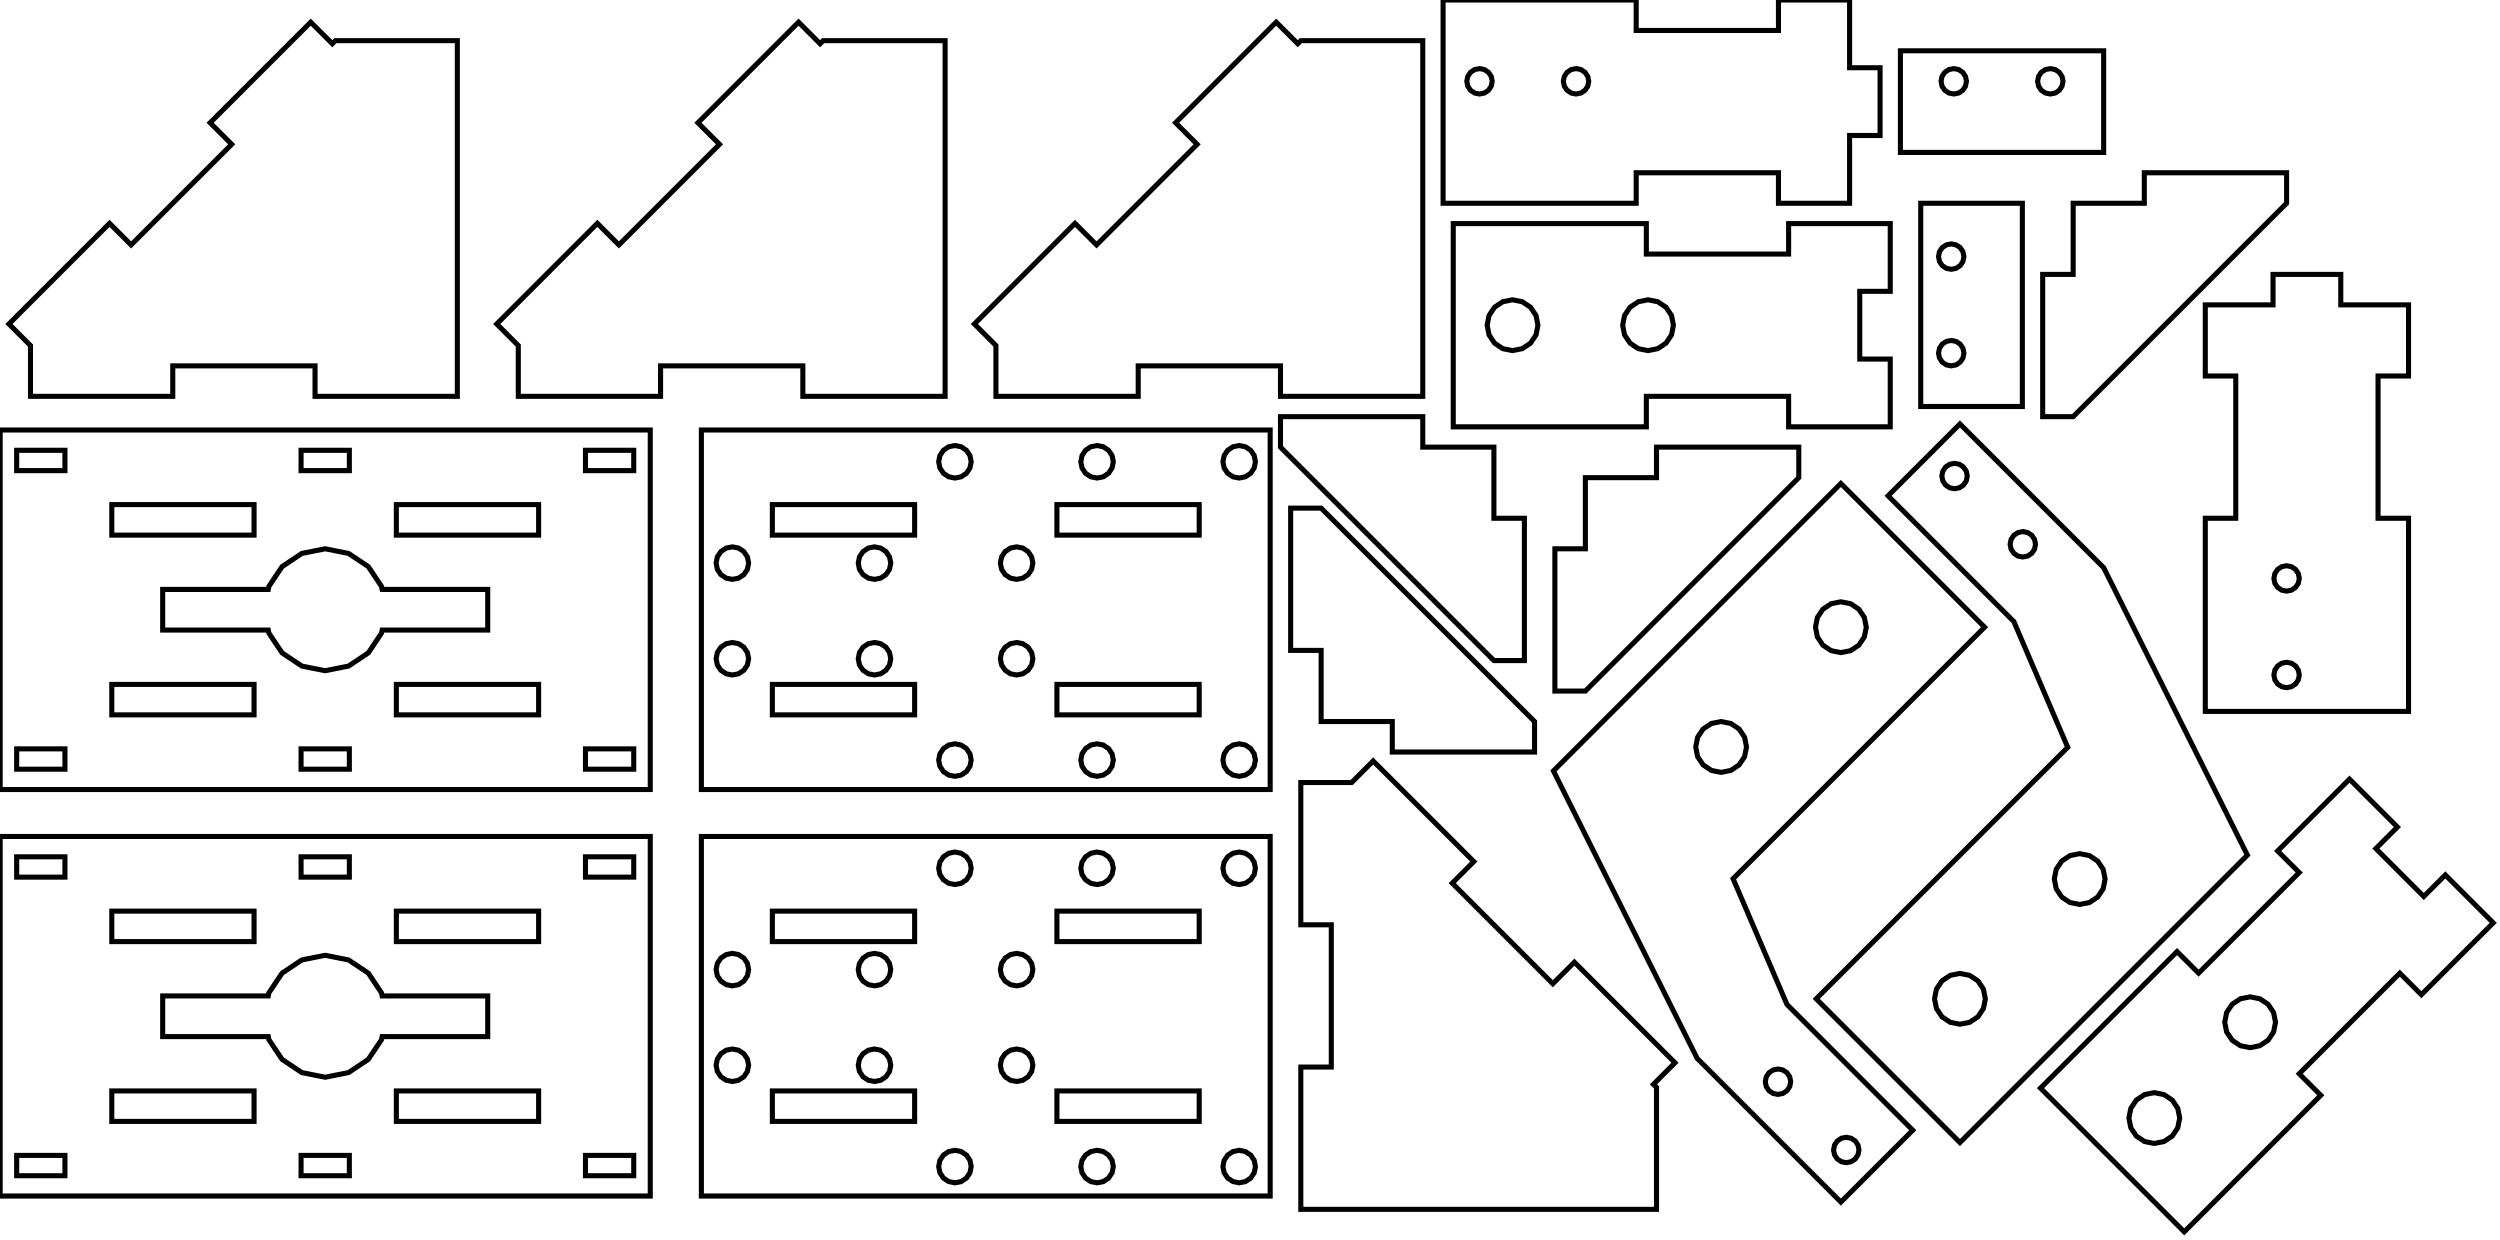 <?xml version="1.0" standalone="no"?>
<!DOCTYPE svg PUBLIC "-//W3C//DTD SVG 1.1//EN" "http://www.w3.org/Graphics/SVG/1.1/DTD/svg11.dtd">
<svg width="246" height="122" viewBox="28 -140 246 122" xmlns="http://www.w3.org/2000/svg" version="1.1">
<title>OpenSCAD Model</title>
<path d="
M 189,-123 L 203,-123 L 203,-120 L 210,-120 L 210,-126.667 L 213,-126.667
 L 213,-133.333 L 210,-133.333 L 210,-140 L 203,-140 L 203,-137 L 189,-137
 L 189,-140 L 170,-140 L 170,-120 L 189,-120 z
M 173.105,-130.845 L 172.699,-131.116 L 172.428,-131.522 L 172.333,-132 L 172.428,-132.478 L 172.699,-132.884
 L 173.105,-133.155 L 173.583,-133.25 L 174.062,-133.155 L 174.467,-132.884 L 174.738,-132.478 L 174.833,-132
 L 174.738,-131.522 L 174.467,-131.116 L 174.062,-130.845 L 173.583,-130.75 z
M 182.605,-130.845 L 182.199,-131.116 L 181.928,-131.522 L 181.833,-132 L 181.928,-132.478 L 182.199,-132.884
 L 182.605,-133.155 L 183.083,-133.25 L 183.562,-133.155 L 183.967,-132.884 L 184.238,-132.478 L 184.333,-132
 L 184.238,-131.522 L 183.967,-131.116 L 183.562,-130.845 L 183.083,-130.75 z
M 93,-104 L 107,-104 L 107,-101 L 121,-101 L 121,-136 L 109,-136
 L 108.698,-135.698 L 106.577,-137.82 L 96.678,-127.92 L 98.799,-125.799 L 88.9,-115.9 L 86.778,-118.021
 L 76.879,-108.121 L 79,-106 L 79,-101 L 93,-101 z
M 45,-104 L 59,-104 L 59,-101 L 73,-101 L 73,-136 L 61,-136
 L 60.699,-135.698 L 58.577,-137.82 L 48.678,-127.92 L 50.799,-125.799 L 40.9,-115.9 L 38.778,-118.021
 L 28.879,-108.121 L 31,-106 L 31,-101 L 45,-101 z
M 140,-104 L 154,-104 L 154,-101 L 168,-101 L 168,-136 L 156,-136
 L 155.698,-135.698 L 153.577,-137.82 L 143.678,-127.92 L 145.799,-125.799 L 135.899,-115.9 L 133.778,-118.021
 L 123.879,-108.121 L 126,-106 L 126,-101 L 140,-101 z
M 235,-135 L 215,-135 L 215,-125 L 235,-125 z
M 229.272,-130.845 L 228.866,-131.116 L 228.595,-131.522 L 228.5,-132 L 228.595,-132.478 L 228.866,-132.884
 L 229.272,-133.155 L 229.75,-133.25 L 230.228,-133.155 L 230.634,-132.884 L 230.905,-132.478 L 231,-132
 L 230.905,-131.522 L 230.634,-131.116 L 230.228,-130.845 L 229.75,-130.75 z
M 219.772,-130.845 L 219.366,-131.116 L 219.095,-131.522 L 219,-132 L 219.095,-132.478 L 219.366,-132.884
 L 219.772,-133.155 L 220.25,-133.25 L 220.728,-133.155 L 221.134,-132.884 L 221.405,-132.478 L 221.5,-132
 L 221.405,-131.522 L 221.134,-131.116 L 220.728,-130.845 L 220.25,-130.75 z
M 253,-120 L 253,-123 L 239,-123 L 239,-120 L 232,-120 L 232,-113
 L 229,-113 L 229,-99 L 232,-99 z
M 227,-120 L 217,-120 L 217,-100 L 227,-100 z
M 219.522,-113.595 L 219.116,-113.866 L 218.845,-114.272 L 218.75,-114.75 L 218.845,-115.228 L 219.116,-115.634
 L 219.522,-115.905 L 220,-116 L 220.478,-115.905 L 220.884,-115.634 L 221.155,-115.228 L 221.25,-114.75
 L 221.155,-114.272 L 220.884,-113.866 L 220.478,-113.595 L 220,-113.5 z
M 219.522,-104.095 L 219.116,-104.366 L 218.845,-104.772 L 218.75,-105.25 L 218.845,-105.728 L 219.116,-106.134
 L 219.522,-106.405 L 220,-106.5 L 220.478,-106.405 L 220.884,-106.134 L 221.155,-105.728 L 221.25,-105.25
 L 221.155,-104.772 L 220.884,-104.366 L 220.478,-104.095 L 220,-104 z
M 190,-101 L 204,-101 L 204,-98 L 214,-98 L 214,-104.667 L 211,-104.667
 L 211,-111.333 L 214,-111.333 L 214,-118 L 204,-118 L 204,-115 L 190,-115
 L 190,-118 L 171,-118 L 171,-98 L 190,-98 z
M 189.21,-105.69 L 188.399,-106.232 L 187.857,-107.043 L 187.667,-108 L 187.857,-108.957 L 188.399,-109.768
 L 189.21,-110.31 L 190.167,-110.5 L 191.123,-110.31 L 191.934,-109.768 L 192.476,-108.957 L 192.667,-108
 L 192.476,-107.043 L 191.934,-106.232 L 191.123,-105.69 L 190.167,-105.5 z
M 175.877,-105.69 L 175.066,-106.232 L 174.524,-107.043 L 174.333,-108 L 174.524,-108.957 L 175.066,-109.768
 L 175.877,-110.31 L 176.833,-110.5 L 177.79,-110.31 L 178.601,-109.768 L 179.143,-108.957 L 179.333,-108
 L 179.143,-107.043 L 178.601,-106.232 L 177.79,-105.69 L 176.833,-105.5 z
M 265,-89 L 262,-89 L 262,-103 L 265,-103 L 265,-110 L 258.333,-110
 L 258.333,-113 L 251.667,-113 L 251.667,-110 L 245,-110 L 245,-103 L 248,-103
 L 248,-89 L 245,-89 L 245,-70 L 265,-70 z
M 252.522,-81.928 L 252.116,-82.199 L 251.845,-82.605 L 251.75,-83.083 L 251.845,-83.562 L 252.116,-83.967
 L 252.522,-84.238 L 253,-84.333 L 253.478,-84.238 L 253.884,-83.967 L 254.155,-83.562 L 254.25,-83.083
 L 254.155,-82.605 L 253.884,-82.199 L 253.478,-81.928 L 253,-81.833 z
M 252.522,-72.428 L 252.116,-72.7 L 251.845,-73.105 L 251.75,-73.583 L 251.845,-74.062 L 252.116,-74.467
 L 252.522,-74.738 L 253,-74.833 L 253.478,-74.738 L 253.884,-74.467 L 254.155,-74.062 L 254.25,-73.583
 L 254.155,-73.105 L 253.884,-72.7 L 253.478,-72.428 L 253,-72.333 z
M 178,-89 L 175,-89 L 175,-96 L 168,-96 L 168,-99 L 154,-99
 L 154,-96 L 175,-75 L 178,-75 z
M 249.142,-55.858 L 235,-84.142 L 220.858,-98.284 L 213.787,-91.213 L 226.161,-78.839 L 231.464,-66.465
 L 206.716,-41.716 L 220.858,-27.574 z
M 219.849,-92.003 L 219.444,-92.274 L 219.173,-92.679 L 219.078,-93.158 L 219.173,-93.636 L 219.444,-94.042
 L 219.849,-94.313 L 220.328,-94.408 L 220.806,-94.313 L 221.211,-94.042 L 221.482,-93.636 L 221.578,-93.158
 L 221.482,-92.679 L 221.211,-92.274 L 220.806,-92.003 L 220.328,-91.908 z
M 226.567,-85.285 L 226.161,-85.556 L 225.89,-85.962 L 225.795,-86.44 L 225.89,-86.919 L 226.161,-87.324
 L 226.567,-87.595 L 227.045,-87.69 L 227.523,-87.595 L 227.929,-87.324 L 228.2,-86.919 L 228.295,-86.44
 L 228.2,-85.962 L 227.929,-85.556 L 227.523,-85.285 L 227.045,-85.19 z
M 231.686,-51.191 L 230.875,-51.733 L 230.333,-52.544 L 230.143,-53.501 L 230.333,-54.458 L 230.875,-55.269
 L 231.686,-55.81 L 232.643,-56.001 L 233.6,-55.81 L 234.411,-55.269 L 234.953,-54.458 L 235.143,-53.501
 L 234.953,-52.544 L 234.411,-51.733 L 233.6,-51.191 L 232.643,-51.001 z
M 219.901,-39.406 L 219.09,-39.948 L 218.548,-40.759 L 218.358,-41.716 L 218.548,-42.672 L 219.09,-43.483
 L 219.901,-44.025 L 220.858,-44.216 L 221.815,-44.025 L 222.626,-43.483 L 223.168,-42.672 L 223.358,-41.716
 L 223.168,-40.759 L 222.626,-39.948 L 221.815,-39.406 L 220.858,-39.216 z
M 91.985,-97.69 L 28.015,-97.69 L 28.015,-62.31 L 91.985,-62.31 z
M 57.625,-93.69 L 57.625,-95.69 L 62.375,-95.69 L 62.375,-93.69 z
M 29.64,-93.69 L 29.64,-95.69 L 34.39,-95.69 L 34.39,-93.69 z
M 85.61,-93.69 L 85.61,-95.69 L 90.36,-95.69 L 90.36,-93.69 z
M 67,-87.345 L 67,-90.345 L 81,-90.345 L 81,-87.345 z
M 39,-87.345 L 39,-90.345 L 53,-90.345 L 53,-87.345 z
M 57.704,-74.457 L 55.757,-75.757 L 54.457,-77.704 L 54.398,-78 L 44.008,-78 L 44.008,-82
 L 54.398,-82 L 54.457,-82.296 L 55.757,-84.243 L 57.704,-85.543 L 60,-86 L 62.296,-85.543
 L 64.243,-84.243 L 65.543,-82.296 L 65.602,-82 L 75.993,-82 L 75.993,-78 L 65.602,-78
 L 65.543,-77.704 L 64.243,-75.757 L 62.296,-74.457 L 60,-74 z
M 67,-69.655 L 67,-72.655 L 81,-72.655 L 81,-69.655 z
M 39,-69.655 L 39,-72.655 L 53,-72.655 L 53,-69.655 z
M 29.64,-64.31 L 29.64,-66.31 L 34.39,-66.31 L 34.39,-64.31 z
M 85.61,-64.31 L 85.61,-66.31 L 90.36,-66.31 L 90.36,-64.31 z
M 57.625,-64.31 L 57.625,-66.31 L 62.375,-66.31 L 62.375,-64.31 z
M 152.985,-97.69 L 97.015,-97.69 L 97.015,-62.31 L 152.985,-62.31 z
M 121.353,-93.082 L 120.834,-93.429 L 120.487,-93.948 L 120.365,-94.56 L 120.487,-95.172 L 120.834,-95.691
 L 121.353,-96.038 L 121.965,-96.16 L 122.577,-96.038 L 123.096,-95.691 L 123.443,-95.172 L 123.565,-94.56
 L 123.443,-93.948 L 123.096,-93.429 L 122.577,-93.082 L 121.965,-92.96 z
M 135.338,-93.082 L 134.819,-93.429 L 134.472,-93.948 L 134.35,-94.56 L 134.472,-95.172 L 134.819,-95.691
 L 135.338,-96.038 L 135.95,-96.16 L 136.562,-96.038 L 137.081,-95.691 L 137.428,-95.172 L 137.55,-94.56
 L 137.428,-93.948 L 137.081,-93.429 L 136.562,-93.082 L 135.95,-92.96 z
M 149.323,-93.082 L 148.804,-93.429 L 148.457,-93.948 L 148.335,-94.56 L 148.457,-95.172 L 148.804,-95.691
 L 149.323,-96.038 L 149.935,-96.16 L 150.547,-96.038 L 151.066,-95.691 L 151.413,-95.172 L 151.535,-94.56
 L 151.413,-93.948 L 151.066,-93.429 L 150.547,-93.082 L 149.935,-92.96 z
M 104,-87.345 L 104,-90.345 L 118,-90.345 L 118,-87.345 z
M 132,-87.345 L 132,-90.345 L 146,-90.345 L 146,-87.345 z
M 127.423,-83.112 L 126.904,-83.459 L 126.557,-83.978 L 126.435,-84.59 L 126.557,-85.202 L 126.904,-85.721
 L 127.423,-86.068 L 128.035,-86.19 L 128.647,-86.068 L 129.166,-85.721 L 129.513,-85.202 L 129.635,-84.59
 L 129.513,-83.978 L 129.166,-83.459 L 128.647,-83.112 L 128.035,-82.99 z
M 113.438,-83.112 L 112.919,-83.459 L 112.572,-83.978 L 112.45,-84.59 L 112.572,-85.202 L 112.919,-85.721
 L 113.438,-86.068 L 114.05,-86.19 L 114.662,-86.068 L 115.181,-85.721 L 115.528,-85.202 L 115.65,-84.59
 L 115.528,-83.978 L 115.181,-83.459 L 114.662,-83.112 L 114.05,-82.99 z
M 99.453,-83.112 L 98.934,-83.459 L 98.587,-83.978 L 98.465,-84.59 L 98.587,-85.202 L 98.934,-85.721
 L 99.453,-86.068 L 100.065,-86.19 L 100.677,-86.068 L 101.196,-85.721 L 101.543,-85.202 L 101.665,-84.59
 L 101.543,-83.978 L 101.196,-83.459 L 100.677,-83.112 L 100.065,-82.99 z
M 127.423,-73.702 L 126.904,-74.049 L 126.557,-74.568 L 126.435,-75.18 L 126.557,-75.792 L 126.904,-76.311
 L 127.423,-76.658 L 128.035,-76.78 L 128.647,-76.658 L 129.166,-76.311 L 129.513,-75.792 L 129.635,-75.18
 L 129.513,-74.568 L 129.166,-74.049 L 128.647,-73.702 L 128.035,-73.58 z
M 99.453,-73.702 L 98.934,-74.049 L 98.587,-74.568 L 98.465,-75.18 L 98.587,-75.792 L 98.934,-76.311
 L 99.453,-76.658 L 100.065,-76.78 L 100.677,-76.658 L 101.196,-76.311 L 101.543,-75.792 L 101.665,-75.18
 L 101.543,-74.568 L 101.196,-74.049 L 100.677,-73.702 L 100.065,-73.58 z
M 113.438,-73.702 L 112.919,-74.049 L 112.572,-74.568 L 112.45,-75.18 L 112.572,-75.792 L 112.919,-76.311
 L 113.438,-76.658 L 114.05,-76.78 L 114.662,-76.658 L 115.181,-76.311 L 115.528,-75.792 L 115.65,-75.18
 L 115.528,-74.568 L 115.181,-74.049 L 114.662,-73.702 L 114.05,-73.58 z
M 104,-69.655 L 104,-72.655 L 118,-72.655 L 118,-69.655 z
M 132,-69.655 L 132,-72.655 L 146,-72.655 L 146,-69.655 z
M 135.338,-63.732 L 134.819,-64.079 L 134.472,-64.598 L 134.35,-65.21 L 134.472,-65.822 L 134.819,-66.341
 L 135.338,-66.688 L 135.95,-66.81 L 136.562,-66.688 L 137.081,-66.341 L 137.428,-65.822 L 137.55,-65.21
 L 137.428,-64.598 L 137.081,-64.079 L 136.562,-63.732 L 135.95,-63.61 z
M 121.353,-63.732 L 120.834,-64.079 L 120.487,-64.598 L 120.365,-65.21 L 120.487,-65.822 L 120.834,-66.341
 L 121.353,-66.688 L 121.965,-66.81 L 122.577,-66.688 L 123.096,-66.341 L 123.443,-65.822 L 123.565,-65.21
 L 123.443,-64.598 L 123.096,-64.079 L 122.577,-63.732 L 121.965,-63.61 z
M 149.323,-63.732 L 148.804,-64.079 L 148.457,-64.598 L 148.335,-65.21 L 148.457,-65.822 L 148.804,-66.341
 L 149.323,-66.688 L 149.935,-66.81 L 150.547,-66.688 L 151.066,-66.341 L 151.413,-65.822 L 151.535,-65.21
 L 151.413,-64.598 L 151.066,-64.079 L 150.547,-63.732 L 149.935,-63.61 z
M 205,-93 L 205,-96 L 191,-96 L 191,-93 L 184,-93 L 184,-86
 L 181,-86 L 181,-72 L 184,-72 z
M 216.213,-28.787 L 203.839,-41.161 L 198.536,-53.535 L 223.284,-78.284 L 209.142,-92.426 L 180.858,-64.142
 L 195,-35.858 L 209.142,-21.716 z
M 208.185,-75.975 L 207.374,-76.516 L 206.832,-77.328 L 206.642,-78.284 L 206.832,-79.241 L 207.374,-80.052
 L 208.185,-80.594 L 209.142,-80.784 L 210.099,-80.594 L 210.91,-80.052 L 211.452,-79.241 L 211.642,-78.284
 L 211.452,-77.328 L 210.91,-76.516 L 210.099,-75.975 L 209.142,-75.784 z
M 196.4,-64.189 L 195.589,-64.731 L 195.047,-65.542 L 194.857,-66.499 L 195.047,-67.456 L 195.589,-68.267
 L 196.4,-68.809 L 197.357,-68.999 L 198.314,-68.809 L 199.125,-68.267 L 199.667,-67.456 L 199.857,-66.499
 L 199.667,-65.542 L 199.125,-64.731 L 198.314,-64.189 L 197.357,-63.999 z
M 202.477,-32.405 L 202.071,-32.676 L 201.8,-33.081 L 201.705,-33.56 L 201.8,-34.038 L 202.071,-34.444
 L 202.477,-34.715 L 202.955,-34.81 L 203.433,-34.715 L 203.839,-34.444 L 204.11,-34.038 L 204.205,-33.56
 L 204.11,-33.081 L 203.839,-32.676 L 203.433,-32.405 L 202.955,-32.31 z
M 209.194,-25.687 L 208.789,-25.958 L 208.518,-26.364 L 208.422,-26.842 L 208.518,-27.321 L 208.789,-27.726
 L 209.194,-27.997 L 209.672,-28.092 L 210.151,-27.997 L 210.556,-27.726 L 210.827,-27.321 L 210.922,-26.842
 L 210.827,-26.364 L 210.556,-25.958 L 210.151,-25.687 L 209.672,-25.592 z
M 179,-69 L 158,-90 L 155,-90 L 155,-76 L 158,-76 L 158,-69
 L 165,-69 L 165,-66 L 179,-66 z
M 191,-21 L 191,-33 L 190.698,-33.301 L 192.82,-35.423 L 182.92,-45.322 L 180.799,-43.201
 L 170.9,-53.1 L 173.021,-55.222 L 163.121,-65.121 L 161,-63 L 156,-63 L 156,-49
 L 159,-49 L 159,-35 L 156,-35 L 156,-21 z
M 256.364,-32.222 L 254.243,-34.343 L 264.142,-44.243 L 266.263,-42.121 L 273.335,-49.192 L 268.62,-53.906
 L 266.499,-51.785 L 261.785,-56.499 L 263.906,-58.62 L 259.192,-63.334 L 252.121,-56.263 L 254.243,-54.142
 L 244.343,-44.243 L 242.222,-46.364 L 228.787,-32.929 L 242.929,-18.787 z
M 248.454,-37.101 L 247.643,-37.643 L 247.101,-38.454 L 246.911,-39.411 L 247.101,-40.367 L 247.643,-41.178
 L 248.454,-41.72 L 249.411,-41.911 L 250.367,-41.72 L 251.178,-41.178 L 251.72,-40.367 L 251.911,-39.411
 L 251.72,-38.454 L 251.179,-37.643 L 250.367,-37.101 L 249.411,-36.911 z
M 239.026,-27.673 L 238.215,-28.215 L 237.673,-29.026 L 237.483,-29.983 L 237.673,-30.939 L 238.215,-31.75
 L 239.026,-32.292 L 239.983,-32.483 L 240.939,-32.292 L 241.75,-31.75 L 242.292,-30.939 L 242.483,-29.983
 L 242.292,-29.026 L 241.75,-28.215 L 240.939,-27.673 L 239.983,-27.483 z
M 91.985,-57.69 L 28.015,-57.69 L 28.015,-22.31 L 91.985,-22.31 z
M 29.64,-53.69 L 29.64,-55.69 L 34.39,-55.69 L 34.39,-53.69 z
M 85.61,-53.69 L 85.61,-55.69 L 90.36,-55.69 L 90.36,-53.69 z
M 57.625,-53.69 L 57.625,-55.69 L 62.375,-55.69 L 62.375,-53.69 z
M 39,-47.345 L 39,-50.345 L 53,-50.345 L 53,-47.345 z
M 67,-47.345 L 67,-50.345 L 81,-50.345 L 81,-47.345 z
M 57.704,-34.457 L 55.757,-35.757 L 54.457,-37.704 L 54.398,-38 L 44.008,-38 L 44.008,-42
 L 54.398,-42 L 54.457,-42.296 L 55.757,-44.243 L 57.704,-45.543 L 60,-46 L 62.296,-45.543
 L 64.243,-44.243 L 65.543,-42.296 L 65.602,-42 L 75.993,-42 L 75.993,-38 L 65.602,-38
 L 65.543,-37.704 L 64.243,-35.757 L 62.296,-34.457 L 60,-34 z
M 39,-29.655 L 39,-32.655 L 53,-32.655 L 53,-29.655 z
M 67,-29.655 L 67,-32.655 L 81,-32.655 L 81,-29.655 z
M 29.64,-24.31 L 29.64,-26.31 L 34.39,-26.31 L 34.39,-24.31 z
M 85.61,-24.31 L 85.61,-26.31 L 90.36,-26.31 L 90.36,-24.31 z
M 57.625,-24.31 L 57.625,-26.31 L 62.375,-26.31 L 62.375,-24.31 z
M 152.985,-57.69 L 97.015,-57.69 L 97.015,-22.31 L 152.985,-22.31 z
M 135.338,-53.082 L 134.819,-53.429 L 134.472,-53.948 L 134.35,-54.56 L 134.472,-55.172 L 134.819,-55.691
 L 135.338,-56.038 L 135.95,-56.16 L 136.562,-56.038 L 137.081,-55.691 L 137.428,-55.172 L 137.55,-54.56
 L 137.428,-53.948 L 137.081,-53.429 L 136.562,-53.082 L 135.95,-52.96 z
M 149.323,-53.082 L 148.804,-53.429 L 148.457,-53.948 L 148.335,-54.56 L 148.457,-55.172 L 148.804,-55.691
 L 149.323,-56.038 L 149.935,-56.16 L 150.547,-56.038 L 151.066,-55.691 L 151.413,-55.172 L 151.535,-54.56
 L 151.413,-53.948 L 151.066,-53.429 L 150.547,-53.082 L 149.935,-52.96 z
M 121.353,-53.082 L 120.834,-53.429 L 120.487,-53.948 L 120.365,-54.56 L 120.487,-55.172 L 120.834,-55.691
 L 121.353,-56.038 L 121.965,-56.16 L 122.577,-56.038 L 123.096,-55.691 L 123.443,-55.172 L 123.565,-54.56
 L 123.443,-53.948 L 123.096,-53.429 L 122.577,-53.082 L 121.965,-52.96 z
M 132,-47.345 L 132,-50.345 L 146,-50.345 L 146,-47.345 z
M 104,-47.345 L 104,-50.345 L 118,-50.345 L 118,-47.345 z
M 113.438,-43.112 L 112.919,-43.459 L 112.572,-43.978 L 112.45,-44.59 L 112.572,-45.202 L 112.919,-45.721
 L 113.438,-46.068 L 114.05,-46.19 L 114.662,-46.068 L 115.181,-45.721 L 115.528,-45.202 L 115.65,-44.59
 L 115.528,-43.978 L 115.181,-43.459 L 114.662,-43.112 L 114.05,-42.99 z
M 127.423,-43.112 L 126.904,-43.459 L 126.557,-43.978 L 126.435,-44.59 L 126.557,-45.202 L 126.904,-45.721
 L 127.423,-46.068 L 128.035,-46.19 L 128.647,-46.068 L 129.166,-45.721 L 129.513,-45.202 L 129.635,-44.59
 L 129.513,-43.978 L 129.166,-43.459 L 128.647,-43.112 L 128.035,-42.99 z
M 99.453,-43.112 L 98.934,-43.459 L 98.587,-43.978 L 98.465,-44.59 L 98.587,-45.202 L 98.934,-45.721
 L 99.453,-46.068 L 100.065,-46.19 L 100.677,-46.068 L 101.196,-45.721 L 101.543,-45.202 L 101.665,-44.59
 L 101.543,-43.978 L 101.196,-43.459 L 100.677,-43.112 L 100.065,-42.99 z
M 127.423,-33.702 L 126.904,-34.049 L 126.557,-34.568 L 126.435,-35.18 L 126.557,-35.792 L 126.904,-36.311
 L 127.423,-36.658 L 128.035,-36.78 L 128.647,-36.658 L 129.166,-36.311 L 129.513,-35.792 L 129.635,-35.18
 L 129.513,-34.568 L 129.166,-34.049 L 128.647,-33.702 L 128.035,-33.58 z
M 99.453,-33.702 L 98.934,-34.049 L 98.587,-34.568 L 98.465,-35.18 L 98.587,-35.792 L 98.934,-36.311
 L 99.453,-36.658 L 100.065,-36.78 L 100.677,-36.658 L 101.196,-36.311 L 101.543,-35.792 L 101.665,-35.18
 L 101.543,-34.568 L 101.196,-34.049 L 100.677,-33.702 L 100.065,-33.58 z
M 113.438,-33.702 L 112.919,-34.049 L 112.572,-34.568 L 112.45,-35.18 L 112.572,-35.792 L 112.919,-36.311
 L 113.438,-36.658 L 114.05,-36.78 L 114.662,-36.658 L 115.181,-36.311 L 115.528,-35.792 L 115.65,-35.18
 L 115.528,-34.568 L 115.181,-34.049 L 114.662,-33.702 L 114.05,-33.58 z
M 132,-29.655 L 132,-32.655 L 146,-32.655 L 146,-29.655 z
M 104,-29.655 L 104,-32.655 L 118,-32.655 L 118,-29.655 z
M 149.323,-23.732 L 148.804,-24.079 L 148.457,-24.598 L 148.335,-25.21 L 148.457,-25.822 L 148.804,-26.341
 L 149.323,-26.688 L 149.935,-26.81 L 150.547,-26.688 L 151.066,-26.341 L 151.413,-25.822 L 151.535,-25.21
 L 151.413,-24.598 L 151.066,-24.079 L 150.547,-23.732 L 149.935,-23.61 z
M 121.353,-23.732 L 120.834,-24.079 L 120.487,-24.598 L 120.365,-25.21 L 120.487,-25.822 L 120.834,-26.341
 L 121.353,-26.688 L 121.965,-26.81 L 122.577,-26.688 L 123.096,-26.341 L 123.443,-25.822 L 123.565,-25.21
 L 123.443,-24.598 L 123.096,-24.079 L 122.577,-23.732 L 121.965,-23.61 z
M 135.338,-23.732 L 134.819,-24.079 L 134.472,-24.598 L 134.35,-25.21 L 134.472,-25.822 L 134.819,-26.341
 L 135.338,-26.688 L 135.95,-26.81 L 136.562,-26.688 L 137.081,-26.341 L 137.428,-25.822 L 137.55,-25.21
 L 137.428,-24.598 L 137.081,-24.079 L 136.562,-23.732 L 135.95,-23.61 z
" stroke="black" fill="none" stroke-width="0.5"/></svg>

